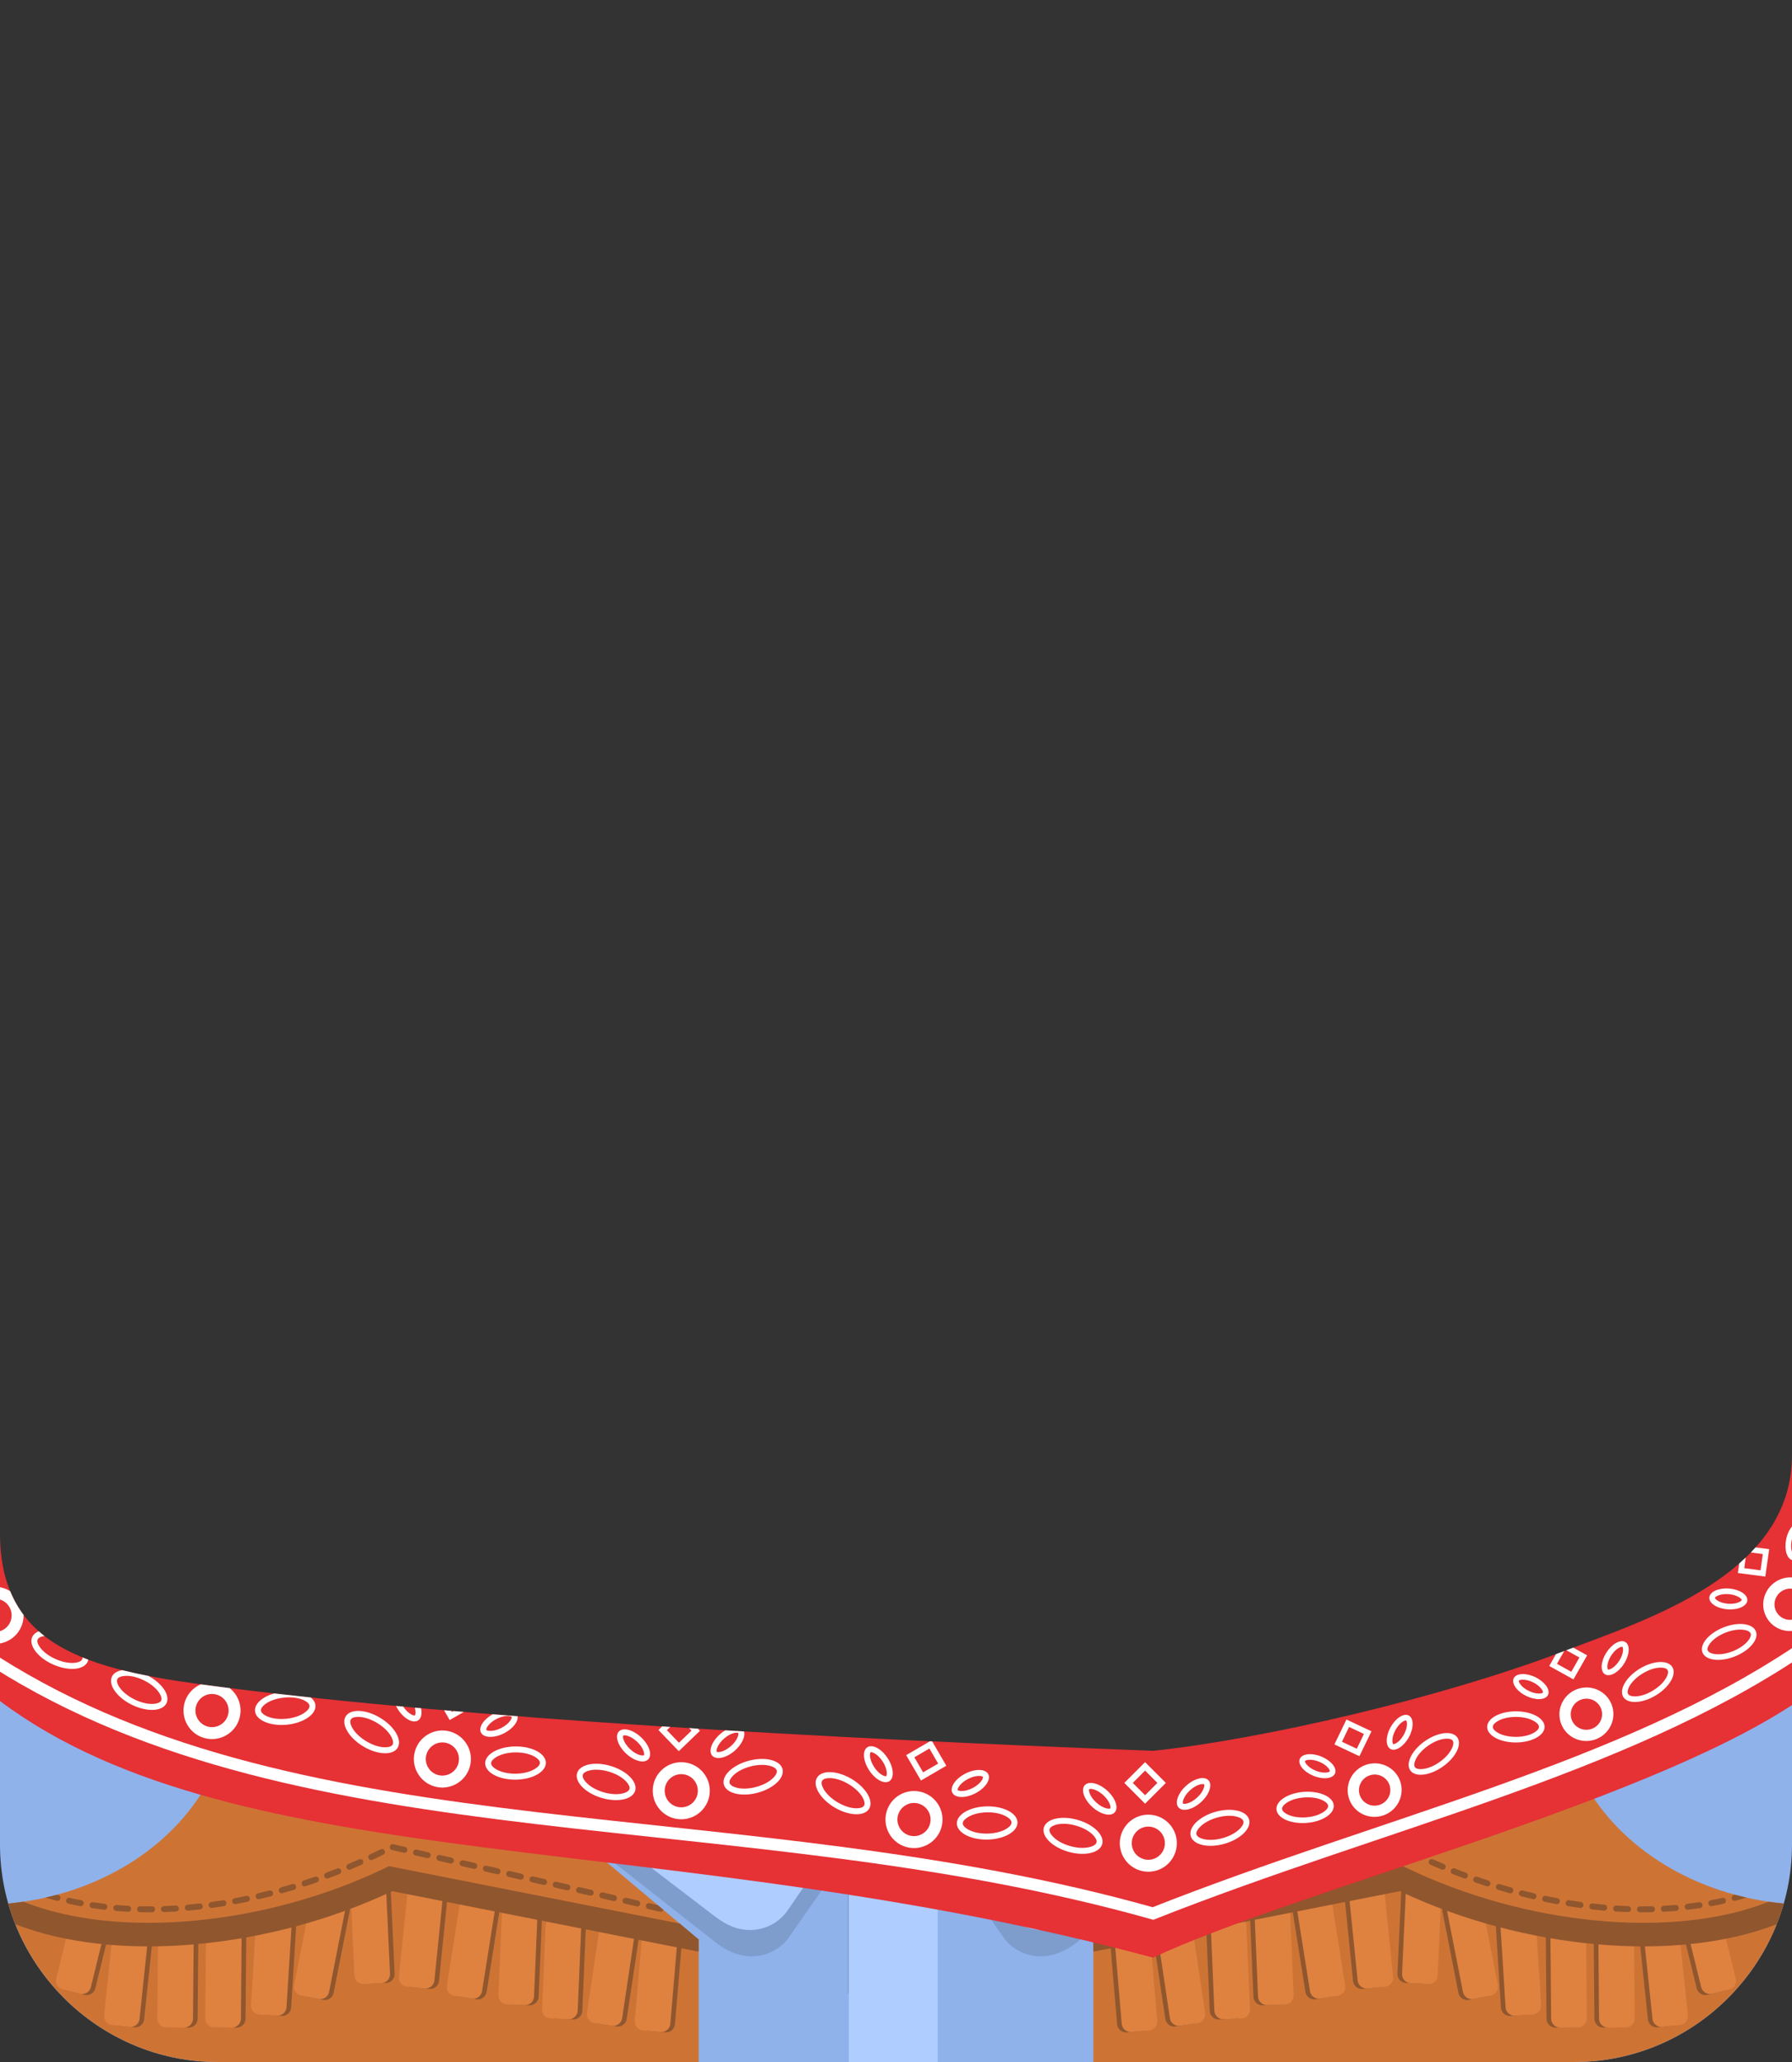 <?xml version="1.0" encoding="UTF-8" standalone="no"?>
<!DOCTYPE svg PUBLIC "-//W3C//DTD SVG 1.1//EN" "http://www.w3.org/Graphics/SVG/1.1/DTD/svg11.dtd">
<svg width="100%" height="100%" viewBox="0 0 300 345" version="1.1" xmlns="http://www.w3.org/2000/svg" xmlns:xlink="http://www.w3.org/1999/xlink" xml:space="preserve" xmlns:serif="http://www.serif.com/" style="fill-rule:evenodd;clip-rule:evenodd;stroke-linecap:round;">
    <rect x="0" y="0" width="300" height="345" fill="#333333" stroke="none"/>
    <g id="avatar_clothing_50">
        <g>
            <path d="M36.38,345C16.423,345 -0,328.577 -0,308.62L0,262L-0,262.01C-0,281.967 16.423,298.39 36.38,298.39L263.62,298.39C283.577,298.39 300,281.967 300,262.01L300,308.62C300,328.577 283.577,345 263.62,345L36.38,345Z" style="fill:#8fb2eb;fill-rule:nonzero;"/>
            <g transform="matrix(0.753,0,0,0.753,37.077,74.267)">
                <path d="M235.066,297.71L151.96,300.513L153.572,302.821L174.019,332.081C175.95,334.589 178.943,336.061 182.108,336.061C184.997,336.061 187.906,334.835 190.375,332.767L235.066,297.71Z" style="fill:#7e9ccc;fill-rule:nonzero;"/>
            </g>
            <g transform="matrix(0.753,0,0,0.753,37.077,74.267)">
                <path d="M228.81,297.71L154.709,297.71L174.31,326.22C176.239,328.731 179.232,330.206 182.399,330.206C185.289,330.206 187.62,329.161 190.224,327.196L228.81,297.71Z" style="fill:#afcdff;fill-rule:nonzero;"/>
            </g>
            <g transform="matrix(0.753,0,0,0.753,37.421,73.756)">
                <path d="M154.1,300.911L154.1,345L138.791,345L138.791,313.775L125.524,332.76C123.592,335.268 120.6,336.74 117.435,336.74C114.546,336.74 111.636,335.514 109.168,333.446L64.477,298.389L71.795,298.389L154.1,300.911Z" style="fill:#7e9ccc;"/>
            </g>
            <g transform="matrix(-0.753,0,0,0.753,262.923,74.267)">
                <path d="M228.81,297.71L154.709,297.71L174.31,326.22C176.239,328.731 179.232,330.206 182.399,330.206C185.289,330.206 187.62,329.161 190.224,327.196L228.81,297.71Z" style="fill:#afcdff;fill-rule:nonzero;"/>
            </g>
            <g transform="matrix(1,0,0,0.99,0,7.572)">
                <rect x="142.096" y="293.892" width="14.895" height="47.104" style="fill:#afcdff;"/>
            </g>
        </g>
        <g transform="matrix(-1,5.55112e-17,5.55112e-17,1,301.409,-2.84217e-14)">
            <g transform="matrix(-1,5.55112e-17,5.55112e-17,1,301.409,1.16902e-14)">
                <path d="M265.029,298.39C265.123,298.39 265.216,298.39 265.31,298.389C271.291,309.232 283.779,317.083 298.623,318.486C294.28,333.714 280.165,345 263.62,345L183.044,345L183.044,324.5L214.152,298.39L265.029,298.39Z" style="fill:#cd7435;fill-rule:nonzero;"/>
            </g>
            <g>
                <g>
                    <g transform="matrix(-0.801,-0.068,-0.068,0.801,299.45,80.775)">
                        <path d="M209.655,321.813C209.655,320.79 208.825,319.959 207.802,319.959L204.095,319.959C203.072,319.959 202.241,320.79 202.241,321.813L202.241,339.147C202.241,340.17 203.072,341 204.095,341L207.802,341C208.825,341 209.655,340.17 209.655,339.147L209.655,321.813Z" style="fill:#90562e;"/>
                    </g>
                    <g transform="matrix(-0.801,-0.068,-0.068,0.801,298.678,80.709)">
                        <path d="M209.655,321.813C209.655,320.79 208.825,319.959 207.802,319.959L204.095,319.959C203.072,319.959 202.241,320.79 202.241,321.813L202.241,339.147C202.241,340.17 203.072,341 204.095,341L207.802,341C208.825,341 209.655,340.17 209.655,339.147L209.655,321.813Z" style="fill:#df8240;"/>
                    </g>
                </g>
                <g>
                    <g transform="matrix(-0.795,-0.119,-0.119,0.795,307.46,92.241)">
                        <path d="M209.655,321.813C209.655,320.79 208.825,319.959 207.802,319.959L204.095,319.959C203.072,319.959 202.241,320.79 202.241,321.813L202.241,339.147C202.241,340.17 203.072,341 204.095,341L207.802,341C208.825,341 209.655,340.17 209.655,339.147L209.655,321.813Z" style="fill:#90562e;"/>
                    </g>
                    <g transform="matrix(-0.795,-0.119,-0.119,0.795,306.694,92.126)">
                        <path d="M209.655,321.813C209.655,320.79 208.825,319.959 207.802,319.959L204.095,319.959C203.072,319.959 202.241,320.79 202.241,321.813L202.241,339.147C202.241,340.17 203.072,341 204.095,341L207.802,341C208.825,341 209.655,340.17 209.655,339.147L209.655,321.813Z" style="fill:#df8240;"/>
                    </g>
                </g>
                <g>
                    <g transform="matrix(-0.803,-0.034,-0.034,0.803,272.817,70.992)">
                        <path d="M209.655,321.813C209.655,320.79 208.825,319.959 207.802,319.959L204.095,319.959C203.072,319.959 202.241,320.79 202.241,321.813L202.241,339.147C202.241,340.17 203.072,341 204.095,341L207.802,341C208.825,341 209.655,340.17 209.655,339.147L209.655,321.813Z" style="fill:#90562e;"/>
                    </g>
                    <g transform="matrix(-0.803,-0.034,-0.034,0.803,272.042,70.959)">
                        <path d="M209.655,321.813C209.655,320.79 208.825,319.959 207.802,319.959L204.095,319.959C203.072,319.959 202.241,320.79 202.241,321.813L202.241,339.147C202.241,340.17 203.072,341 204.095,341L207.802,341C208.825,341 209.655,340.17 209.655,339.147L209.655,321.813Z" style="fill:#df8240;"/>
                    </g>
                </g>
                <g>
                    <g transform="matrix(-0.803,-0.034,-0.034,0.803,265.505,68.63)">
                        <path d="M209.655,321.813C209.655,320.79 208.825,319.959 207.802,319.959L204.095,319.959C203.072,319.959 202.241,320.79 202.241,321.813L202.241,339.147C202.241,340.17 203.072,341 204.095,341L207.802,341C208.825,341 209.655,340.17 209.655,339.147L209.655,321.813Z" style="fill:#90562e;"/>
                    </g>
                    <g transform="matrix(-0.803,-0.034,-0.034,0.803,264.731,68.597)">
                        <path d="M209.655,321.813C209.655,320.79 208.825,319.959 207.802,319.959L204.095,319.959C203.072,319.959 202.241,320.79 202.241,321.813L202.241,339.147C202.241,340.17 203.072,341 204.095,341L207.802,341C208.825,341 209.655,340.17 209.655,339.147L209.655,321.813Z" style="fill:#df8240;"/>
                    </g>
                </g>
                <g>
                    <g transform="matrix(-0.794,-0.126,-0.126,0.794,286.181,89.473)">
                        <path d="M209.655,321.813C209.655,320.79 208.825,319.959 207.802,319.959L204.095,319.959C203.072,319.959 202.241,320.79 202.241,321.813L202.241,339.147C202.241,340.17 203.072,341 204.095,341L207.802,341C208.825,341 209.655,340.17 209.655,339.147L209.655,321.813Z" style="fill:#90562e;"/>
                    </g>
                    <g transform="matrix(-0.794,-0.126,-0.126,0.794,285.416,89.351)">
                        <path d="M209.655,321.813C209.655,320.79 208.825,319.959 207.802,319.959L204.095,319.959C203.072,319.959 202.241,320.79 202.241,321.813L202.241,339.147C202.241,340.17 203.072,341 204.095,341L207.802,341C208.825,341 209.655,340.17 209.655,339.147L209.655,321.813Z" style="fill:#df8240;"/>
                    </g>
                </g>
                <g>
                    <g transform="matrix(-0.8,-0.081,-0.081,0.8,264.159,76.509)">
                        <path d="M209.655,321.813C209.655,320.79 208.825,319.959 207.802,319.959L204.095,319.959C203.072,319.959 202.241,320.79 202.241,321.813L202.241,339.147C202.241,340.17 203.072,341 204.095,341L207.802,341C208.825,341 209.655,340.17 209.655,339.147L209.655,321.813Z" style="fill:#90562e;"/>
                    </g>
                    <g transform="matrix(-0.8,-0.081,-0.081,0.8,263.388,76.431)">
                        <path d="M209.655,321.813C209.655,320.79 208.825,319.959 207.802,319.959L204.095,319.959C203.072,319.959 202.241,320.79 202.241,321.813L202.241,339.147C202.241,340.17 203.072,341 204.095,341L207.802,341C208.825,341 209.655,340.17 209.655,339.147L209.655,321.813Z" style="fill:#df8240;"/>
                    </g>
                </g>
                <g>
                    <g transform="matrix(-0.803,0.037,0.037,0.803,217.316,50.399)">
                        <path d="M209.655,321.813C209.655,320.79 208.825,319.959 207.802,319.959L204.095,319.959C203.072,319.959 202.241,320.79 202.241,321.813L202.241,339.147C202.241,340.17 203.072,341 204.095,341L207.802,341C208.825,341 209.655,340.17 209.655,339.147L209.655,321.813Z" style="fill:#90562e;"/>
                    </g>
                    <g transform="matrix(-0.803,0.037,0.037,0.803,216.542,50.435)">
                        <path d="M209.655,321.813C209.655,320.79 208.825,319.959 207.802,319.959L204.095,319.959C203.072,319.959 202.241,320.79 202.241,321.813L202.241,339.147C202.241,340.17 203.072,341 204.095,341L207.802,341C208.825,341 209.655,340.17 209.655,339.147L209.655,321.813Z" style="fill:#df8240;"/>
                    </g>
                </g>
                <g>
                    <g transform="matrix(-0.789,-0.155,-0.155,0.789,269.39,97.19)">
                        <path d="M209.655,321.813C209.655,320.79 208.825,319.959 207.802,319.959L204.095,319.959C203.072,319.959 202.241,320.79 202.241,321.813L202.241,339.147C202.241,340.17 203.072,341 204.095,341L207.802,341C208.825,341 209.655,340.17 209.655,339.147L209.655,321.813Z" style="fill:#90562e;"/>
                    </g>
                    <g transform="matrix(-0.789,-0.155,-0.155,0.789,268.63,97.04)">
                        <path d="M209.655,321.813C209.655,320.79 208.825,319.959 207.802,319.959L204.095,319.959C203.072,319.959 202.241,320.79 202.241,321.813L202.241,339.147C202.241,340.17 203.072,341 204.095,341L207.802,341C208.825,341 209.655,340.17 209.655,339.147L209.655,321.813Z" style="fill:#df8240;"/>
                    </g>
                </g>
                <g>
                    <g transform="matrix(-0.802,-0.05,-0.05,0.802,229.293,74.01)">
                        <path d="M209.655,321.813C209.655,320.79 208.825,319.959 207.802,319.959L204.095,319.959C203.072,319.959 202.241,320.79 202.241,321.813L202.241,339.147C202.241,340.17 203.072,341 204.095,341L207.802,341C208.825,341 209.655,340.17 209.655,339.147L209.655,321.813Z" style="fill:#90562e;"/>
                    </g>
                    <g transform="matrix(-0.802,-0.05,-0.05,0.802,228.519,73.962)">
                        <path d="M209.655,321.813C209.655,320.79 208.825,319.959 207.802,319.959L204.095,319.959C203.072,319.959 202.241,320.79 202.241,321.813L202.241,339.147C202.241,340.17 203.072,341 204.095,341L207.802,341C208.825,341 209.655,340.17 209.655,339.147L209.655,321.813Z" style="fill:#df8240;"/>
                    </g>
                </g>
                <g>
                    <g transform="matrix(-0.804,-0.007,-0.007,0.804,207.482,66.511)">
                        <path d="M209.655,321.813C209.655,320.79 208.825,319.959 207.802,319.959L204.095,319.959C203.072,319.959 202.241,320.79 202.241,321.813L202.241,339.147C202.241,340.17 203.072,341 204.095,341L207.802,341C208.825,341 209.655,340.17 209.655,339.147L209.655,321.813Z" style="fill:#90562e;"/>
                    </g>
                    <g transform="matrix(-0.804,-0.007,-0.007,0.804,206.707,66.505)">
                        <path d="M209.655,321.813C209.655,320.79 208.825,319.959 207.802,319.959L204.095,319.959C203.072,319.959 202.241,320.79 202.241,321.813L202.241,339.147C202.241,340.17 203.072,341 204.095,341L207.802,341C208.825,341 209.655,340.17 209.655,339.147L209.655,321.813Z" style="fill:#df8240;"/>
                    </g>
                </g>
                <g>
                    <g transform="matrix(-0.804,-0.007,-0.007,0.804,199.46,66.518)">
                        <path d="M209.655,321.813C209.655,320.79 208.825,319.959 207.802,319.959L204.095,319.959C203.072,319.959 202.241,320.79 202.241,321.813L202.241,339.147C202.241,340.17 203.072,341 204.095,341L207.802,341C208.825,341 209.655,340.17 209.655,339.147L209.655,321.813Z" style="fill:#90562e;"/>
                    </g>
                    <g transform="matrix(-0.804,-0.007,-0.007,0.804,198.686,66.511)">
                        <path d="M209.655,321.813C209.655,320.79 208.825,319.959 207.802,319.959L204.095,319.959C203.072,319.959 202.241,320.79 202.241,321.813L202.241,339.147C202.241,340.17 203.072,341 204.095,341L207.802,341C208.825,341 209.655,340.17 209.655,339.147L209.655,321.813Z" style="fill:#df8240;"/>
                    </g>
                </g>
                <g>
                    <g transform="matrix(-0.799,-0.084,-0.084,0.799,215.611,83.885)">
                        <path d="M209.655,321.813C209.655,320.79 208.825,319.959 207.802,319.959L204.095,319.959C203.072,319.959 202.241,320.79 202.241,321.813L202.241,339.147C202.241,340.17 203.072,341 204.095,341L207.802,341C208.825,341 209.655,340.17 209.655,339.147L209.655,321.813Z" style="fill:#90562e;"/>
                    </g>
                    <g transform="matrix(-0.799,-0.084,-0.084,0.799,214.841,83.804)">
                        <path d="M209.655,321.813C209.655,320.79 208.825,319.959 207.802,319.959L204.095,319.959C203.072,319.959 202.241,320.79 202.241,321.813L202.241,339.147C202.241,340.17 203.072,341 204.095,341L207.802,341C208.825,341 209.655,340.17 209.655,339.147L209.655,321.813Z" style="fill:#df8240;"/>
                    </g>
                </g>
                <g>
                    <g transform="matrix(-0.78,-0.193,-0.13,0.528,219.081,193.108)">
                        <path d="M209.655,322.699C209.655,321.187 208.825,319.959 207.802,319.959L204.095,319.959C203.072,319.959 202.241,321.187 202.241,322.699L202.241,338.26C202.241,339.773 203.072,341 204.095,341L207.802,341C208.825,341 209.655,339.773 209.655,338.26L209.655,322.699Z" style="fill:#90562e;"/>
                    </g>
                    <g transform="matrix(-0.78,-0.193,-0.13,0.528,218.329,192.922)">
                        <path d="M209.655,322.699C209.655,321.187 208.825,319.959 207.802,319.959L204.095,319.959C203.072,319.959 202.241,321.187 202.241,322.699L202.241,338.26C202.241,339.773 203.072,341 204.095,341L207.802,341C208.825,341 209.655,339.773 209.655,338.26L209.655,322.699Z" style="fill:#df8240;"/>
                    </g>
                </g>
            </g>
            <g transform="matrix(-1,5.55112e-17,5.55112e-17,1,301.409,1.16902e-14)">
                <path d="M297.443,321.945C280.724,328.479 255.123,326.234 234.346,316.418L183.431,326.462C183.301,326.488 183.172,326.5 183.044,326.5L183.044,324.5L186.21,321.837L234.876,312.236L235.477,312.525C255.381,322.114 280.114,324.543 296.098,318.182C296.931,318.304 297.773,318.406 298.623,318.486C298.287,319.665 297.892,320.82 297.443,321.945Z" style="fill:#90562e;"/>
            </g>
            <g transform="matrix(-1,5.55112e-17,5.55112e-17,1,301.409,1.16902e-14)">
                <path d="M274.548,319.958C275.223,319.962 275.894,319.956 276.563,319.941C276.839,319.935 277.057,319.706 277.051,319.43C277.045,319.154 276.816,318.935 276.54,318.941C275.881,318.956 275.219,318.962 274.554,318.958C274.278,318.956 274.053,319.179 274.051,319.455C274.05,319.731 274.272,319.956 274.548,319.958ZM270.524,319.822C271.196,319.863 271.867,319.895 272.535,319.917C272.811,319.927 273.042,319.71 273.052,319.435C273.061,319.159 272.845,318.927 272.569,318.918C271.91,318.896 271.248,318.864 270.585,318.824C270.309,318.807 270.072,319.017 270.055,319.292C270.038,319.568 270.248,319.805 270.524,319.822ZM189.898,318.747L188.958,319.537C189.042,319.772 189.291,319.913 189.54,319.855C189.54,319.855 190.249,319.692 191.489,319.407C191.758,319.345 191.927,319.077 191.865,318.808C191.803,318.539 191.534,318.371 191.265,318.433L189.898,318.747ZM278.576,319.865C279.25,319.829 279.921,319.783 280.587,319.727C280.862,319.704 281.066,319.462 281.043,319.187C281.02,318.912 280.778,318.707 280.503,318.731C279.847,318.786 279.187,318.831 278.523,318.866C278.248,318.881 278.036,319.116 278.05,319.392C278.065,319.668 278.301,319.879 278.576,319.865ZM266.514,319.473C267.183,319.548 267.85,319.615 268.516,319.673C268.791,319.697 269.034,319.493 269.058,319.218C269.082,318.943 268.878,318.701 268.603,318.677C267.946,318.619 267.286,318.553 266.626,318.479C266.351,318.448 266.104,318.646 266.073,318.92C266.042,319.194 266.239,319.442 266.514,319.473ZM282.593,319.525C283.264,319.447 283.93,319.357 284.592,319.257C284.865,319.216 285.053,318.961 285.011,318.688C284.97,318.415 284.715,318.227 284.442,318.269C283.792,318.367 283.136,318.455 282.477,318.532C282.203,318.564 282.006,318.813 282.038,319.087C282.07,319.361 282.319,319.558 282.593,319.525ZM262.527,318.924C263.192,319.032 263.855,319.131 264.517,319.223C264.79,319.26 265.043,319.069 265.081,318.795C265.118,318.522 264.927,318.27 264.653,318.232C263.999,318.142 263.344,318.044 262.687,317.937C262.415,317.893 262.158,318.078 262.114,318.351C262.07,318.623 262.255,318.88 262.527,318.924ZM193.439,318.959C194.034,318.822 194.686,318.672 195.388,318.51C195.657,318.449 195.825,318.18 195.763,317.911C195.701,317.642 195.432,317.474 195.163,317.536C194.462,317.697 193.81,317.847 193.214,317.984C192.945,318.046 192.777,318.315 192.839,318.584C192.901,318.852 193.17,319.021 193.439,318.959ZM286.581,318.92C287.245,318.795 287.904,318.659 288.558,318.511C288.827,318.45 288.996,318.182 288.935,317.913C288.874,317.644 288.606,317.475 288.337,317.536C287.695,317.681 287.049,317.815 286.396,317.937C286.125,317.988 285.946,318.25 285.997,318.521C286.048,318.792 286.31,318.971 286.581,318.92ZM258.572,318.188C259.231,318.326 259.888,318.457 260.546,318.579C260.817,318.63 261.078,318.45 261.129,318.179C261.179,317.908 261,317.646 260.729,317.596C260.079,317.475 259.429,317.346 258.778,317.21C258.508,317.153 258.242,317.326 258.186,317.596C258.129,317.866 258.302,318.132 258.572,318.188ZM197.337,318.062C197.961,317.918 198.612,317.769 199.286,317.614C199.555,317.552 199.723,317.283 199.661,317.014C199.599,316.745 199.331,316.577 199.062,316.639C198.388,316.794 197.737,316.944 197.113,317.087C196.844,317.149 196.676,317.418 196.737,317.687C196.799,317.956 197.068,318.124 197.337,318.062ZM290.446,317.012C291.085,317.184 291.731,317.344 292.382,317.492C291.767,317.682 291.145,317.861 290.518,318.028C290.251,318.099 289.977,317.941 289.906,317.674C289.835,317.407 289.993,317.133 290.26,317.062C290.322,317.045 290.384,317.029 290.446,317.012ZM254.656,317.275C255.307,317.442 255.958,317.602 256.609,317.753C256.878,317.816 257.147,317.649 257.209,317.38C257.272,317.111 257.105,316.842 256.836,316.779C256.192,316.629 255.548,316.472 254.904,316.307C254.637,316.238 254.364,316.399 254.296,316.667C254.227,316.934 254.389,317.207 254.656,317.275ZM201.235,317.165C201.871,317.019 202.521,316.869 203.184,316.717C203.453,316.655 203.621,316.387 203.559,316.118C203.497,315.849 203.229,315.681 202.96,315.742C202.297,315.895 201.646,316.045 201.011,316.191C200.742,316.253 200.574,316.521 200.636,316.79C200.698,317.059 200.966,317.227 201.235,317.165ZM250.783,316.193C251.426,316.388 252.07,316.575 252.714,316.755C252.979,316.829 253.255,316.674 253.33,316.408C253.404,316.142 253.248,315.866 252.983,315.792C252.346,315.614 251.709,315.429 251.072,315.236C250.808,315.156 250.529,315.306 250.449,315.57C250.369,315.834 250.519,316.114 250.783,316.193ZM205.133,316.269C205.775,316.121 206.426,315.971 207.082,315.82C207.351,315.758 207.519,315.49 207.457,315.221C207.396,314.952 207.127,314.784 206.858,314.846C206.202,314.997 205.551,315.146 204.909,315.294C204.64,315.356 204.472,315.624 204.534,315.893C204.596,316.162 204.864,316.33 205.133,316.269ZM246.96,314.95C247.594,315.171 248.229,315.385 248.865,315.592C249.127,315.677 249.41,315.533 249.495,315.271C249.58,315.008 249.437,314.726 249.174,314.641C248.545,314.436 247.916,314.224 247.288,314.006C247.028,313.915 246.743,314.053 246.652,314.314C246.561,314.574 246.699,314.859 246.96,314.95ZM209.031,315.372C209.678,315.223 210.329,315.073 210.98,314.924C211.249,314.862 211.418,314.593 211.356,314.324C211.294,314.055 211.025,313.887 210.756,313.949C210.105,314.099 209.454,314.248 208.807,314.397C208.538,314.459 208.37,314.728 208.432,314.997C208.494,315.266 208.762,315.434 209.031,315.372ZM212.93,314.475C213.581,314.325 214.231,314.176 214.879,314.027C215.148,313.965 215.316,313.696 215.254,313.427C215.192,313.159 214.923,312.99 214.655,313.052C214.007,313.201 213.357,313.351 212.705,313.501C212.436,313.562 212.268,313.831 212.33,314.1C212.392,314.369 212.661,314.537 212.93,314.475ZM243.191,313.552C243.815,313.798 244.441,314.037 245.068,314.27C245.327,314.366 245.615,314.234 245.711,313.975C245.807,313.717 245.675,313.429 245.416,313.333C244.795,313.102 244.176,312.865 243.558,312.621C243.301,312.52 243.01,312.646 242.909,312.903C242.808,313.16 242.934,313.45 243.191,313.552ZM216.828,313.578C217.484,313.427 218.135,313.278 218.777,313.13C219.046,313.068 219.214,312.8 219.152,312.531C219.09,312.262 218.822,312.094 218.553,312.156C217.91,312.303 217.26,312.453 216.604,312.604C216.335,312.666 216.167,312.934 216.228,313.203C216.29,313.472 216.559,313.64 216.828,313.578ZM239.482,312.003C240.095,312.273 240.711,312.538 241.328,312.796C241.583,312.902 241.876,312.782 241.983,312.527C242.089,312.272 241.968,311.979 241.714,311.873C241.103,311.618 240.493,311.356 239.885,311.088C239.633,310.976 239.337,311.091 239.226,311.343C239.115,311.596 239.229,311.891 239.482,312.003ZM220.726,312.682C221.389,312.529 222.039,312.38 222.675,312.233C222.944,312.172 223.112,311.903 223.05,311.634C222.988,311.365 222.72,311.197 222.451,311.259C221.815,311.405 221.164,311.555 220.502,311.707C220.233,311.769 220.065,312.038 220.127,312.307C220.188,312.575 220.457,312.744 220.726,312.682ZM224.624,311.785C225.297,311.63 225.948,311.48 226.573,311.337C226.842,311.275 227.01,311.006 226.948,310.737C226.887,310.468 226.618,310.3 226.349,310.362C225.724,310.506 225.073,310.656 224.4,310.81C224.131,310.872 223.963,311.141 224.025,311.41C224.087,311.679 224.355,311.847 224.624,311.785ZM235.837,310.307C236.439,310.602 237.044,310.891 237.651,311.173C237.901,311.289 238.199,311.181 238.315,310.931C238.432,310.68 238.323,310.383 238.073,310.266C237.472,309.987 236.873,309.701 236.277,309.409C236.029,309.288 235.729,309.391 235.608,309.638C235.486,309.886 235.589,310.186 235.837,310.307ZM228.522,310.888C229.222,310.727 229.874,310.577 230.471,310.44C230.74,310.378 230.909,310.11 230.847,309.841C230.785,309.572 230.516,309.404 230.247,309.465C229.65,309.603 228.998,309.753 228.298,309.914C228.029,309.976 227.861,310.244 227.923,310.513C227.985,310.782 228.253,310.95 228.522,310.888ZM232.421,309.992C233.418,309.762 234.096,309.606 234.37,309.543C234.639,309.481 234.807,309.213 234.745,308.944C234.683,308.675 234.414,308.507 234.145,308.569C233.872,308.632 233.194,308.788 232.196,309.017C231.927,309.079 231.759,309.347 231.821,309.616C231.883,309.885 232.152,310.053 232.421,309.992Z" style="fill:#90562e;"/>
            </g>
        </g>
        <g transform="matrix(1,5.55112e-17,-5.55112e-17,1,-1.401,-2.84217e-14)">
            <g transform="matrix(-1,5.55112e-17,5.55112e-17,1,301.409,1.16902e-14)">
                <path d="M265.029,298.39C265.123,298.39 265.216,298.39 265.31,298.389C271.291,309.232 283.779,317.083 298.623,318.486C294.28,333.714 280.165,345 263.62,345L183.044,345L183.044,324.5L214.152,298.39L265.029,298.39Z" style="fill:#cd7435;fill-rule:nonzero;"/>
            </g>
            <g>
                <g>
                    <g transform="matrix(-0.801,-0.068,-0.068,0.801,299.45,80.775)">
                        <path d="M209.655,321.813C209.655,320.79 208.825,319.959 207.802,319.959L204.095,319.959C203.072,319.959 202.241,320.79 202.241,321.813L202.241,339.147C202.241,340.17 203.072,341 204.095,341L207.802,341C208.825,341 209.655,340.17 209.655,339.147L209.655,321.813Z" style="fill:#90562e;"/>
                    </g>
                    <g transform="matrix(-0.801,-0.068,-0.068,0.801,298.678,80.709)">
                        <path d="M209.655,321.813C209.655,320.79 208.825,319.959 207.802,319.959L204.095,319.959C203.072,319.959 202.241,320.79 202.241,321.813L202.241,339.147C202.241,340.17 203.072,341 204.095,341L207.802,341C208.825,341 209.655,340.17 209.655,339.147L209.655,321.813Z" style="fill:#df8240;"/>
                    </g>
                </g>
                <g>
                    <g transform="matrix(-0.795,-0.119,-0.119,0.795,307.46,92.241)">
                        <path d="M209.655,321.813C209.655,320.79 208.825,319.959 207.802,319.959L204.095,319.959C203.072,319.959 202.241,320.79 202.241,321.813L202.241,339.147C202.241,340.17 203.072,341 204.095,341L207.802,341C208.825,341 209.655,340.17 209.655,339.147L209.655,321.813Z" style="fill:#90562e;"/>
                    </g>
                    <g transform="matrix(-0.795,-0.119,-0.119,0.795,306.694,92.126)">
                        <path d="M209.655,321.813C209.655,320.79 208.825,319.959 207.802,319.959L204.095,319.959C203.072,319.959 202.241,320.79 202.241,321.813L202.241,339.147C202.241,340.17 203.072,341 204.095,341L207.802,341C208.825,341 209.655,340.17 209.655,339.147L209.655,321.813Z" style="fill:#df8240;"/>
                    </g>
                </g>
                <g>
                    <g transform="matrix(-0.803,-0.034,-0.034,0.803,272.817,70.992)">
                        <path d="M209.655,321.813C209.655,320.79 208.825,319.959 207.802,319.959L204.095,319.959C203.072,319.959 202.241,320.79 202.241,321.813L202.241,339.147C202.241,340.17 203.072,341 204.095,341L207.802,341C208.825,341 209.655,340.17 209.655,339.147L209.655,321.813Z" style="fill:#90562e;"/>
                    </g>
                    <g transform="matrix(-0.803,-0.034,-0.034,0.803,272.042,70.959)">
                        <path d="M209.655,321.813C209.655,320.79 208.825,319.959 207.802,319.959L204.095,319.959C203.072,319.959 202.241,320.79 202.241,321.813L202.241,339.147C202.241,340.17 203.072,341 204.095,341L207.802,341C208.825,341 209.655,340.17 209.655,339.147L209.655,321.813Z" style="fill:#df8240;"/>
                    </g>
                </g>
                <g>
                    <g transform="matrix(-0.803,-0.034,-0.034,0.803,265.505,68.63)">
                        <path d="M209.655,321.813C209.655,320.79 208.825,319.959 207.802,319.959L204.095,319.959C203.072,319.959 202.241,320.79 202.241,321.813L202.241,339.147C202.241,340.17 203.072,341 204.095,341L207.802,341C208.825,341 209.655,340.17 209.655,339.147L209.655,321.813Z" style="fill:#90562e;"/>
                    </g>
                    <g transform="matrix(-0.803,-0.034,-0.034,0.803,264.731,68.597)">
                        <path d="M209.655,321.813C209.655,320.79 208.825,319.959 207.802,319.959L204.095,319.959C203.072,319.959 202.241,320.79 202.241,321.813L202.241,339.147C202.241,340.17 203.072,341 204.095,341L207.802,341C208.825,341 209.655,340.17 209.655,339.147L209.655,321.813Z" style="fill:#df8240;"/>
                    </g>
                </g>
                <g>
                    <g transform="matrix(-0.794,-0.126,-0.126,0.794,286.181,89.473)">
                        <path d="M209.655,321.813C209.655,320.79 208.825,319.959 207.802,319.959L204.095,319.959C203.072,319.959 202.241,320.79 202.241,321.813L202.241,339.147C202.241,340.17 203.072,341 204.095,341L207.802,341C208.825,341 209.655,340.17 209.655,339.147L209.655,321.813Z" style="fill:#90562e;"/>
                    </g>
                    <g transform="matrix(-0.794,-0.126,-0.126,0.794,285.416,89.351)">
                        <path d="M209.655,321.813C209.655,320.79 208.825,319.959 207.802,319.959L204.095,319.959C203.072,319.959 202.241,320.79 202.241,321.813L202.241,339.147C202.241,340.17 203.072,341 204.095,341L207.802,341C208.825,341 209.655,340.17 209.655,339.147L209.655,321.813Z" style="fill:#df8240;"/>
                    </g>
                </g>
                <g>
                    <g transform="matrix(-0.8,-0.081,-0.081,0.8,264.159,76.509)">
                        <path d="M209.655,321.813C209.655,320.79 208.825,319.959 207.802,319.959L204.095,319.959C203.072,319.959 202.241,320.79 202.241,321.813L202.241,339.147C202.241,340.17 203.072,341 204.095,341L207.802,341C208.825,341 209.655,340.17 209.655,339.147L209.655,321.813Z" style="fill:#90562e;"/>
                    </g>
                    <g transform="matrix(-0.8,-0.081,-0.081,0.8,263.388,76.431)">
                        <path d="M209.655,321.813C209.655,320.79 208.825,319.959 207.802,319.959L204.095,319.959C203.072,319.959 202.241,320.79 202.241,321.813L202.241,339.147C202.241,340.17 203.072,341 204.095,341L207.802,341C208.825,341 209.655,340.17 209.655,339.147L209.655,321.813Z" style="fill:#df8240;"/>
                    </g>
                </g>
                <g>
                    <g transform="matrix(-0.803,0.037,0.037,0.803,217.316,50.399)">
                        <path d="M209.655,321.813C209.655,320.79 208.825,319.959 207.802,319.959L204.095,319.959C203.072,319.959 202.241,320.79 202.241,321.813L202.241,339.147C202.241,340.17 203.072,341 204.095,341L207.802,341C208.825,341 209.655,340.17 209.655,339.147L209.655,321.813Z" style="fill:#90562e;"/>
                    </g>
                    <g transform="matrix(-0.803,0.037,0.037,0.803,216.542,50.435)">
                        <path d="M209.655,321.813C209.655,320.79 208.825,319.959 207.802,319.959L204.095,319.959C203.072,319.959 202.241,320.79 202.241,321.813L202.241,339.147C202.241,340.17 203.072,341 204.095,341L207.802,341C208.825,341 209.655,340.17 209.655,339.147L209.655,321.813Z" style="fill:#df8240;"/>
                    </g>
                </g>
                <g>
                    <g transform="matrix(-0.789,-0.155,-0.155,0.789,269.39,97.19)">
                        <path d="M209.655,321.813C209.655,320.79 208.825,319.959 207.802,319.959L204.095,319.959C203.072,319.959 202.241,320.79 202.241,321.813L202.241,339.147C202.241,340.17 203.072,341 204.095,341L207.802,341C208.825,341 209.655,340.17 209.655,339.147L209.655,321.813Z" style="fill:#90562e;"/>
                    </g>
                    <g transform="matrix(-0.789,-0.155,-0.155,0.789,268.63,97.04)">
                        <path d="M209.655,321.813C209.655,320.79 208.825,319.959 207.802,319.959L204.095,319.959C203.072,319.959 202.241,320.79 202.241,321.813L202.241,339.147C202.241,340.17 203.072,341 204.095,341L207.802,341C208.825,341 209.655,340.17 209.655,339.147L209.655,321.813Z" style="fill:#df8240;"/>
                    </g>
                </g>
                <g>
                    <g transform="matrix(-0.802,-0.05,-0.05,0.802,229.293,74.01)">
                        <path d="M209.655,321.813C209.655,320.79 208.825,319.959 207.802,319.959L204.095,319.959C203.072,319.959 202.241,320.79 202.241,321.813L202.241,339.147C202.241,340.17 203.072,341 204.095,341L207.802,341C208.825,341 209.655,340.17 209.655,339.147L209.655,321.813Z" style="fill:#90562e;"/>
                    </g>
                    <g transform="matrix(-0.802,-0.05,-0.05,0.802,228.519,73.962)">
                        <path d="M209.655,321.813C209.655,320.79 208.825,319.959 207.802,319.959L204.095,319.959C203.072,319.959 202.241,320.79 202.241,321.813L202.241,339.147C202.241,340.17 203.072,341 204.095,341L207.802,341C208.825,341 209.655,340.17 209.655,339.147L209.655,321.813Z" style="fill:#df8240;"/>
                    </g>
                </g>
                <g>
                    <g transform="matrix(-0.804,-0.007,-0.007,0.804,207.482,66.511)">
                        <path d="M209.655,321.813C209.655,320.79 208.825,319.959 207.802,319.959L204.095,319.959C203.072,319.959 202.241,320.79 202.241,321.813L202.241,339.147C202.241,340.17 203.072,341 204.095,341L207.802,341C208.825,341 209.655,340.17 209.655,339.147L209.655,321.813Z" style="fill:#90562e;"/>
                    </g>
                    <g transform="matrix(-0.804,-0.007,-0.007,0.804,206.707,66.505)">
                        <path d="M209.655,321.813C209.655,320.79 208.825,319.959 207.802,319.959L204.095,319.959C203.072,319.959 202.241,320.79 202.241,321.813L202.241,339.147C202.241,340.17 203.072,341 204.095,341L207.802,341C208.825,341 209.655,340.17 209.655,339.147L209.655,321.813Z" style="fill:#df8240;"/>
                    </g>
                </g>
                <g>
                    <g transform="matrix(-0.804,-0.007,-0.007,0.804,199.46,66.518)">
                        <path d="M209.655,321.813C209.655,320.79 208.825,319.959 207.802,319.959L204.095,319.959C203.072,319.959 202.241,320.79 202.241,321.813L202.241,339.147C202.241,340.17 203.072,341 204.095,341L207.802,341C208.825,341 209.655,340.17 209.655,339.147L209.655,321.813Z" style="fill:#90562e;"/>
                    </g>
                    <g transform="matrix(-0.804,-0.007,-0.007,0.804,198.686,66.511)">
                        <path d="M209.655,321.813C209.655,320.79 208.825,319.959 207.802,319.959L204.095,319.959C203.072,319.959 202.241,320.79 202.241,321.813L202.241,339.147C202.241,340.17 203.072,341 204.095,341L207.802,341C208.825,341 209.655,340.17 209.655,339.147L209.655,321.813Z" style="fill:#df8240;"/>
                    </g>
                </g>
                <g>
                    <g transform="matrix(-0.799,-0.084,-0.084,0.799,215.611,83.885)">
                        <path d="M209.655,321.813C209.655,320.79 208.825,319.959 207.802,319.959L204.095,319.959C203.072,319.959 202.241,320.79 202.241,321.813L202.241,339.147C202.241,340.17 203.072,341 204.095,341L207.802,341C208.825,341 209.655,340.17 209.655,339.147L209.655,321.813Z" style="fill:#90562e;"/>
                    </g>
                    <g transform="matrix(-0.799,-0.084,-0.084,0.799,214.841,83.804)">
                        <path d="M209.655,321.813C209.655,320.79 208.825,319.959 207.802,319.959L204.095,319.959C203.072,319.959 202.241,320.79 202.241,321.813L202.241,339.147C202.241,340.17 203.072,341 204.095,341L207.802,341C208.825,341 209.655,340.17 209.655,339.147L209.655,321.813Z" style="fill:#df8240;"/>
                    </g>
                </g>
                <g>
                    <g transform="matrix(-0.78,-0.193,-0.13,0.528,219.081,193.108)">
                        <path d="M209.655,322.699C209.655,321.187 208.825,319.959 207.802,319.959L204.095,319.959C203.072,319.959 202.241,321.187 202.241,322.699L202.241,338.26C202.241,339.773 203.072,341 204.095,341L207.802,341C208.825,341 209.655,339.773 209.655,338.26L209.655,322.699Z" style="fill:#90562e;"/>
                    </g>
                    <g transform="matrix(-0.78,-0.193,-0.13,0.528,218.329,192.922)">
                        <path d="M209.655,322.699C209.655,321.187 208.825,319.959 207.802,319.959L204.095,319.959C203.072,319.959 202.241,321.187 202.241,322.699L202.241,338.26C202.241,339.773 203.072,341 204.095,341L207.802,341C208.825,341 209.655,339.773 209.655,338.26L209.655,322.699Z" style="fill:#df8240;"/>
                    </g>
                </g>
            </g>
            <g transform="matrix(-1,5.55112e-17,5.55112e-17,1,301.409,1.16902e-14)">
                <path d="M297.443,321.945C280.724,328.479 255.123,326.234 234.346,316.418L183.431,326.462C183.301,326.488 183.172,326.5 183.044,326.5L183.044,324.5L186.21,321.837L234.876,312.236L235.477,312.525C255.381,322.114 280.114,324.543 296.098,318.182C296.931,318.304 297.773,318.406 298.623,318.486C298.287,319.665 297.892,320.82 297.443,321.945Z" style="fill:#90562e;"/>
            </g>
            <g transform="matrix(-1,5.55112e-17,5.55112e-17,1,301.409,1.16902e-14)">
                <path d="M274.548,319.958C275.223,319.962 275.894,319.956 276.563,319.941C276.839,319.935 277.057,319.706 277.051,319.43C277.045,319.154 276.816,318.935 276.54,318.941C275.881,318.956 275.219,318.962 274.554,318.958C274.278,318.956 274.053,319.179 274.051,319.455C274.05,319.731 274.272,319.956 274.548,319.958ZM270.524,319.822C271.196,319.863 271.867,319.895 272.535,319.917C272.811,319.927 273.042,319.71 273.052,319.435C273.061,319.159 272.845,318.927 272.569,318.918C271.91,318.896 271.248,318.864 270.585,318.824C270.309,318.807 270.072,319.017 270.055,319.292C270.038,319.568 270.248,319.805 270.524,319.822ZM189.898,318.747L188.958,319.537C189.042,319.772 189.291,319.913 189.54,319.855C189.54,319.855 190.249,319.692 191.489,319.407C191.758,319.345 191.927,319.077 191.865,318.808C191.803,318.539 191.534,318.371 191.265,318.433L189.898,318.747ZM278.576,319.865C279.25,319.829 279.921,319.783 280.587,319.727C280.862,319.704 281.066,319.462 281.043,319.187C281.02,318.912 280.778,318.707 280.503,318.731C279.847,318.786 279.187,318.831 278.523,318.866C278.248,318.881 278.036,319.116 278.05,319.392C278.065,319.668 278.301,319.879 278.576,319.865ZM266.514,319.473C267.183,319.548 267.85,319.615 268.516,319.673C268.791,319.697 269.034,319.493 269.058,319.218C269.082,318.943 268.878,318.701 268.603,318.677C267.946,318.619 267.286,318.553 266.626,318.479C266.351,318.448 266.104,318.646 266.073,318.92C266.042,319.194 266.239,319.442 266.514,319.473ZM282.593,319.525C283.264,319.447 283.93,319.357 284.592,319.257C284.865,319.216 285.053,318.961 285.011,318.688C284.97,318.415 284.715,318.227 284.442,318.269C283.792,318.367 283.136,318.455 282.477,318.532C282.203,318.564 282.006,318.813 282.038,319.087C282.07,319.361 282.319,319.558 282.593,319.525ZM262.527,318.924C263.192,319.032 263.855,319.131 264.517,319.223C264.79,319.26 265.043,319.069 265.081,318.795C265.118,318.522 264.927,318.27 264.653,318.232C263.999,318.142 263.344,318.044 262.687,317.937C262.415,317.893 262.158,318.078 262.114,318.351C262.07,318.623 262.255,318.88 262.527,318.924ZM193.439,318.959C194.034,318.822 194.686,318.672 195.388,318.51C195.657,318.449 195.825,318.18 195.763,317.911C195.701,317.642 195.432,317.474 195.163,317.536C194.462,317.697 193.81,317.847 193.214,317.984C192.945,318.046 192.777,318.315 192.839,318.584C192.901,318.852 193.17,319.021 193.439,318.959ZM286.581,318.92C287.245,318.795 287.904,318.659 288.558,318.511C288.827,318.45 288.996,318.182 288.935,317.913C288.874,317.644 288.606,317.475 288.337,317.536C287.695,317.681 287.049,317.815 286.396,317.937C286.125,317.988 285.946,318.25 285.997,318.521C286.048,318.792 286.31,318.971 286.581,318.92ZM258.572,318.188C259.231,318.326 259.888,318.457 260.546,318.579C260.817,318.63 261.078,318.45 261.129,318.179C261.179,317.908 261,317.646 260.729,317.596C260.079,317.475 259.429,317.346 258.778,317.21C258.508,317.153 258.242,317.326 258.186,317.596C258.129,317.866 258.302,318.132 258.572,318.188ZM197.337,318.062C197.961,317.918 198.612,317.769 199.286,317.614C199.555,317.552 199.723,317.283 199.661,317.014C199.599,316.745 199.331,316.577 199.062,316.639C198.388,316.794 197.737,316.944 197.113,317.087C196.844,317.149 196.676,317.418 196.737,317.687C196.799,317.956 197.068,318.124 197.337,318.062ZM290.446,317.012C291.085,317.184 291.731,317.344 292.382,317.492C291.767,317.682 291.145,317.861 290.518,318.028C290.251,318.099 289.977,317.941 289.906,317.674C289.835,317.407 289.993,317.133 290.26,317.062C290.322,317.045 290.384,317.029 290.446,317.012ZM254.656,317.275C255.307,317.442 255.958,317.602 256.609,317.753C256.878,317.816 257.147,317.649 257.209,317.38C257.272,317.111 257.105,316.842 256.836,316.779C256.192,316.629 255.548,316.472 254.904,316.307C254.637,316.238 254.364,316.399 254.296,316.667C254.227,316.934 254.389,317.207 254.656,317.275ZM201.235,317.165C201.871,317.019 202.521,316.869 203.184,316.717C203.453,316.655 203.621,316.387 203.559,316.118C203.497,315.849 203.229,315.681 202.96,315.742C202.297,315.895 201.646,316.045 201.011,316.191C200.742,316.253 200.574,316.521 200.636,316.79C200.698,317.059 200.966,317.227 201.235,317.165ZM250.783,316.193C251.426,316.388 252.07,316.575 252.714,316.755C252.979,316.829 253.255,316.674 253.33,316.408C253.404,316.142 253.248,315.866 252.983,315.792C252.346,315.614 251.709,315.429 251.072,315.236C250.808,315.156 250.529,315.306 250.449,315.57C250.369,315.834 250.519,316.114 250.783,316.193ZM205.133,316.269C205.775,316.121 206.426,315.971 207.082,315.82C207.351,315.758 207.519,315.49 207.457,315.221C207.396,314.952 207.127,314.784 206.858,314.846C206.202,314.997 205.551,315.146 204.909,315.294C204.64,315.356 204.472,315.624 204.534,315.893C204.596,316.162 204.864,316.33 205.133,316.269ZM246.96,314.95C247.594,315.171 248.229,315.385 248.865,315.592C249.127,315.677 249.41,315.533 249.495,315.271C249.58,315.008 249.437,314.726 249.174,314.641C248.545,314.436 247.916,314.224 247.288,314.006C247.028,313.915 246.743,314.053 246.652,314.314C246.561,314.574 246.699,314.859 246.96,314.95ZM209.031,315.372C209.678,315.223 210.329,315.073 210.98,314.924C211.249,314.862 211.418,314.593 211.356,314.324C211.294,314.055 211.025,313.887 210.756,313.949C210.105,314.099 209.454,314.248 208.807,314.397C208.538,314.459 208.37,314.728 208.432,314.997C208.494,315.266 208.762,315.434 209.031,315.372ZM212.93,314.475C213.581,314.325 214.231,314.176 214.879,314.027C215.148,313.965 215.316,313.696 215.254,313.427C215.192,313.159 214.923,312.99 214.655,313.052C214.007,313.201 213.357,313.351 212.705,313.501C212.436,313.562 212.268,313.831 212.33,314.1C212.392,314.369 212.661,314.537 212.93,314.475ZM243.191,313.552C243.815,313.798 244.441,314.037 245.068,314.27C245.327,314.366 245.615,314.234 245.711,313.975C245.807,313.717 245.675,313.429 245.416,313.333C244.795,313.102 244.176,312.865 243.558,312.621C243.301,312.52 243.01,312.646 242.909,312.903C242.808,313.16 242.934,313.45 243.191,313.552ZM216.828,313.578C217.484,313.427 218.135,313.278 218.777,313.13C219.046,313.068 219.214,312.8 219.152,312.531C219.09,312.262 218.822,312.094 218.553,312.156C217.91,312.303 217.26,312.453 216.604,312.604C216.335,312.666 216.167,312.934 216.228,313.203C216.29,313.472 216.559,313.64 216.828,313.578ZM239.482,312.003C240.095,312.273 240.711,312.538 241.328,312.796C241.583,312.902 241.876,312.782 241.983,312.527C242.089,312.272 241.968,311.979 241.714,311.873C241.103,311.618 240.493,311.356 239.885,311.088C239.633,310.976 239.337,311.091 239.226,311.343C239.115,311.596 239.229,311.891 239.482,312.003ZM220.726,312.682C221.389,312.529 222.039,312.38 222.675,312.233C222.944,312.172 223.112,311.903 223.05,311.634C222.988,311.365 222.72,311.197 222.451,311.259C221.815,311.405 221.164,311.555 220.502,311.707C220.233,311.769 220.065,312.038 220.127,312.307C220.188,312.575 220.457,312.744 220.726,312.682ZM224.624,311.785C225.297,311.63 225.948,311.48 226.573,311.337C226.842,311.275 227.01,311.006 226.948,310.737C226.887,310.468 226.618,310.3 226.349,310.362C225.724,310.506 225.073,310.656 224.4,310.81C224.131,310.872 223.963,311.141 224.025,311.41C224.087,311.679 224.355,311.847 224.624,311.785ZM235.837,310.307C236.439,310.602 237.044,310.891 237.651,311.173C237.901,311.289 238.199,311.181 238.315,310.931C238.432,310.68 238.323,310.383 238.073,310.266C237.472,309.987 236.873,309.701 236.277,309.409C236.029,309.288 235.729,309.391 235.608,309.638C235.486,309.886 235.589,310.186 235.837,310.307ZM228.522,310.888C229.222,310.727 229.874,310.577 230.471,310.44C230.74,310.378 230.909,310.11 230.847,309.841C230.785,309.572 230.516,309.404 230.247,309.465C229.65,309.603 228.998,309.753 228.298,309.914C228.029,309.976 227.861,310.244 227.923,310.513C227.985,310.782 228.253,310.95 228.522,310.888ZM232.421,309.992C233.418,309.762 234.096,309.606 234.37,309.543C234.639,309.481 234.807,309.213 234.745,308.944C234.683,308.675 234.414,308.507 234.145,308.569C233.872,308.632 233.194,308.788 232.196,309.017C231.927,309.079 231.759,309.347 231.821,309.616C231.883,309.885 232.152,310.053 232.421,309.992Z" style="fill:#90562e;"/>
            </g>
        </g>
        <g transform="matrix(1,0,0,1,0,-5.453)">
            <path d="M-0,262.01C-0,281.967 16.454,285.1 37.408,287.764C78.575,292.997 137.087,296.237 193.02,298.39C211.481,296.456 241.23,289.527 261.426,281.862C275.949,276.35 300,268.845 300,248.888L300,290.732C274.233,307.61 217.146,321.742 193.02,332.991C111.88,311.187 39.957,319.959 -0,290.063L-0,262.01Z" style="fill:#e63135;fill-rule:nonzero;"/>
            <path d="M-0.785,283.489C51.192,316.539 123.942,306.138 193.02,325.607C231.669,310.344 271.338,301.61 301.15,281.654" style="fill:none;stroke:#fff;stroke-width:2px;"/>
            <path d="M192.241,309.07C194.877,309.07 197.016,311.209 197.016,313.844C197.016,316.48 194.877,318.619 192.241,318.619C189.606,318.619 187.467,316.48 187.467,313.844C187.467,311.209 189.606,309.07 192.241,309.07ZM192.241,311.07C193.773,311.07 195.016,312.313 195.016,313.844C195.016,315.376 193.773,316.619 192.241,316.619C190.71,316.619 189.467,315.376 189.467,313.844C189.467,312.313 190.71,311.07 192.241,311.07ZM180.394,309.94C177.697,309.174 175.167,309.751 174.748,311.227C174.33,312.703 176.179,314.522 178.876,315.288C181.573,316.054 184.103,315.477 184.522,314.001C184.941,312.525 183.092,310.706 180.394,309.94ZM154.233,305.27C156.781,305.943 158.304,308.558 157.631,311.106C156.959,313.654 154.344,315.176 151.796,314.504C149.248,313.831 147.725,311.216 148.398,308.668C149.071,306.12 151.685,304.598 154.233,305.27ZM180.121,310.902C181.5,311.294 182.635,311.982 183.233,312.762C183.482,313.088 183.65,313.413 183.56,313.728C183.471,314.043 183.158,314.232 182.774,314.378C181.856,314.728 180.528,314.717 179.149,314.326C177.77,313.935 176.635,313.247 176.038,312.466C175.789,312.14 175.621,311.815 175.71,311.5C175.8,311.185 176.113,310.996 176.496,310.85C177.415,310.5 178.742,310.511 180.121,310.902ZM203.471,308.598C206.168,307.833 208.698,308.409 209.117,309.885C209.536,311.361 207.686,313.18 204.989,313.946C202.292,314.712 199.762,314.135 199.343,312.659C198.924,311.184 200.774,309.364 203.471,308.598ZM203.744,309.56C205.123,309.169 206.451,309.158 207.369,309.508C207.752,309.655 208.066,309.843 208.155,310.158C208.245,310.473 208.077,310.798 207.828,311.124C207.23,311.905 206.095,312.593 204.716,312.984C203.337,313.376 202.01,313.387 201.091,313.036C200.708,312.89 200.395,312.701 200.305,312.386C200.216,312.071 200.383,311.746 200.633,311.42C201.23,310.64 202.365,309.952 203.744,309.56ZM165.212,307.681C168.015,307.629 170.314,308.832 170.342,310.366C170.371,311.9 168.118,313.187 165.314,313.239C162.511,313.291 160.212,312.088 160.184,310.554C160.156,309.02 162.408,307.732 165.212,307.681ZM153.723,307.204C155.204,307.595 156.088,309.114 155.698,310.595C155.307,312.076 153.787,312.961 152.306,312.57C150.826,312.179 149.941,310.659 150.332,309.179C150.723,307.698 152.242,306.813 153.723,307.204ZM165.23,308.68C166.663,308.654 167.949,308.982 168.748,309.555C169.081,309.795 169.336,310.057 169.342,310.384C169.348,310.711 169.103,310.983 168.779,311.234C168.002,311.837 166.729,312.212 165.296,312.239C163.863,312.266 162.577,311.937 161.778,311.364C161.445,311.125 161.19,310.862 161.184,310.535C161.178,310.208 161.423,309.936 161.747,309.685C162.524,309.082 163.797,308.707 165.23,308.68ZM218.331,305.25C215.683,305.425 213.604,306.733 213.691,308.17C213.778,309.607 215.998,310.631 218.646,310.457C221.294,310.282 223.373,308.974 223.286,307.537C223.199,306.101 220.979,305.076 218.331,305.25ZM114.144,300.293C116.779,300.344 118.877,302.524 118.826,305.159C118.775,307.794 116.595,309.892 113.96,309.841C111.325,309.79 109.227,307.61 109.278,304.975C109.329,302.34 111.509,300.243 114.144,300.293ZM218.388,306.187C219.741,306.098 220.97,306.348 221.748,306.849C222.072,307.058 222.323,307.293 222.342,307.599C222.36,307.906 222.139,308.172 221.843,308.422C221.132,309.022 219.943,309.431 218.589,309.52C217.236,309.609 216.007,309.36 215.229,308.858C214.905,308.649 214.654,308.414 214.635,308.108C214.617,307.801 214.838,307.535 215.134,307.285C215.845,306.685 217.034,306.276 218.388,306.187ZM228.639,300.742C230.993,299.91 233.572,301.126 234.395,303.455C235.218,305.784 233.976,308.351 231.623,309.183C229.269,310.014 226.69,308.799 225.867,306.469C225.043,304.14 226.286,301.573 228.639,300.742ZM182.867,307.787C181.483,306.532 180.916,304.899 181.602,304.142C182.289,303.384 183.97,303.788 185.354,305.042C186.738,306.297 187.305,307.93 186.619,308.687C185.932,309.445 184.251,309.041 182.867,307.787ZM142.557,303.088C140.144,301.66 137.551,301.571 136.769,302.891C135.987,304.211 137.311,306.443 139.724,307.872C142.136,309.3 144.729,309.388 145.511,308.068C146.293,306.748 144.969,304.517 142.557,303.088ZM201.06,306.977C202.444,305.722 203.011,304.089 202.324,303.332C201.638,302.574 199.957,302.978 198.572,304.232C197.188,305.487 196.621,307.12 197.308,307.877C197.994,308.635 199.675,308.231 201.06,306.977ZM183.538,307.046C182.986,306.545 182.586,305.977 182.403,305.45C182.348,305.293 182.314,305.143 182.311,305.004C182.309,304.931 182.301,304.86 182.343,304.813C182.386,304.766 182.457,304.768 182.53,304.762C182.669,304.752 182.822,304.771 182.983,304.81C183.525,304.94 184.13,305.283 184.683,305.783C185.235,306.284 185.635,306.852 185.818,307.379C185.873,307.536 185.907,307.686 185.91,307.826C185.912,307.898 185.92,307.969 185.878,308.016C185.835,308.063 185.764,308.061 185.691,308.067C185.552,308.077 185.4,308.058 185.238,308.019C184.696,307.889 184.091,307.547 183.538,307.046ZM142.047,303.949C143.28,304.679 144.202,305.634 144.581,306.541C144.738,306.92 144.817,307.277 144.651,307.559C144.484,307.841 144.133,307.943 143.725,307.986C142.747,308.091 141.467,307.742 140.233,307.011C139,306.281 138.078,305.326 137.7,304.418C137.542,304.04 137.463,303.683 137.63,303.401C137.796,303.119 138.147,303.017 138.555,302.973C139.533,302.869 140.814,303.218 142.047,303.949ZM114.105,302.293C115.637,302.322 116.856,303.589 116.826,305.121C116.797,306.652 115.53,307.871 113.999,307.842C112.467,307.812 111.248,306.545 111.278,305.014C111.307,303.483 112.574,302.263 114.105,302.293ZM229.264,302.509C230.632,302.026 232.131,302.733 232.609,304.086C233.088,305.44 232.366,306.931 230.998,307.415C229.63,307.898 228.131,307.192 227.653,305.838C227.174,304.484 227.896,302.993 229.264,302.509ZM200.388,306.236C199.836,306.737 199.231,307.079 198.689,307.209C198.527,307.248 198.374,307.267 198.235,307.257C198.163,307.251 198.092,307.253 198.049,307.206C198.006,307.159 198.015,307.088 198.016,307.015C198.02,306.876 198.054,306.726 198.108,306.569C198.291,306.042 198.691,305.474 199.244,304.973C199.796,304.473 200.401,304.13 200.943,304C201.105,303.961 201.258,303.942 201.397,303.952C201.469,303.958 201.54,303.956 201.583,304.003C201.626,304.05 201.617,304.121 201.616,304.194C201.612,304.333 201.578,304.483 201.524,304.64C201.341,305.167 200.941,305.735 200.388,306.236ZM191.701,300.283L195.177,303.759L191.701,307.236L188.225,303.759L191.701,300.283ZM102.282,300.936C99.6,300.118 97.06,300.646 96.613,302.113C96.165,303.581 97.98,305.436 100.662,306.253C103.343,307.071 105.884,306.543 106.331,305.075C106.778,303.608 104.964,301.753 102.282,300.936ZM163.294,305.497C164.952,304.638 165.917,303.203 165.447,302.296C164.976,301.388 163.248,301.349 161.589,302.209C159.931,303.068 158.966,304.503 159.436,305.411C159.907,306.318 161.635,306.357 163.294,305.497ZM191.701,301.698L193.763,303.759C193.763,303.759 191.701,305.821 191.701,305.821C191.701,305.821 189.639,303.759 189.639,303.759L191.701,301.698ZM125.381,300.038C128.092,299.325 130.61,299.95 131.001,301.433C131.391,302.917 129.507,304.701 126.796,305.414C124.084,306.128 121.566,305.503 121.175,304.019C120.785,302.536 122.669,300.752 125.381,300.038ZM101.991,301.892C103.362,302.31 104.484,303.02 105.066,303.812C105.309,304.143 105.47,304.471 105.375,304.784C105.279,305.097 104.962,305.28 104.576,305.418C103.651,305.751 102.324,305.715 100.953,305.297C99.582,304.879 98.46,304.169 97.878,303.377C97.635,303.046 97.474,302.718 97.569,302.405C97.665,302.092 97.981,301.909 98.368,301.77C99.293,301.438 100.62,301.474 101.991,301.892ZM162.834,304.61C162.172,304.953 161.499,305.13 160.942,305.117C160.776,305.113 160.623,305.093 160.491,305.047C160.422,305.023 160.353,305.007 160.324,304.95C160.295,304.894 160.321,304.828 160.341,304.758C160.38,304.624 160.452,304.488 160.544,304.35C160.855,303.887 161.388,303.44 162.049,303.097C162.711,302.754 163.384,302.577 163.941,302.589C164.107,302.593 164.26,302.613 164.392,302.659C164.461,302.683 164.53,302.699 164.559,302.756C164.588,302.812 164.562,302.878 164.542,302.948C164.503,303.082 164.431,303.219 164.339,303.357C164.028,303.819 163.495,304.267 162.834,304.61ZM125.635,301.005C127.021,300.64 128.349,300.655 129.26,301.023C129.641,301.177 129.95,301.371 130.034,301.688C130.117,302.004 129.943,302.326 129.688,302.647C129.075,303.416 127.927,304.082 126.541,304.447C125.155,304.812 123.828,304.797 122.916,304.429C122.535,304.276 122.226,304.081 122.142,303.765C122.059,303.448 122.233,303.126 122.488,302.805C123.101,302.036 124.249,301.37 125.635,301.005ZM75.316,295.154C77.859,295.847 79.36,298.475 78.666,301.017C77.972,303.559 75.345,305.06 72.803,304.367C70.26,303.673 68.759,301.046 69.453,298.503C70.147,295.961 72.774,294.46 75.316,295.154ZM145.497,301.637C144.478,300.071 144.347,298.347 145.204,297.79C146.061,297.233 147.584,298.052 148.602,299.618C149.62,301.185 149.751,302.908 148.894,303.466C148.037,304.023 146.515,303.204 145.497,301.637ZM155.692,296.789L156.052,296.807L158.427,300.885L154.179,303.359L151.705,299.111L155.692,296.789ZM86.274,297.655C89.078,297.626 91.367,298.848 91.382,300.382C91.398,301.916 89.135,303.185 86.331,303.214C83.528,303.242 81.239,302.02 81.223,300.486C81.207,298.952 83.471,297.683 86.274,297.655ZM219.867,302.567C218.238,301.895 217.222,300.63 217.599,299.744C217.975,298.858 219.602,298.684 221.23,299.356C222.859,300.027 223.875,301.292 223.498,302.179C223.122,303.065 221.495,303.239 219.867,302.567ZM146.335,301.092C145.929,300.467 145.687,299.815 145.644,299.26C145.632,299.094 145.637,298.94 145.67,298.804C145.687,298.734 145.696,298.663 145.75,298.629C145.803,298.594 145.871,298.614 145.943,298.627C146.08,298.652 146.223,298.71 146.369,298.789C146.86,299.053 147.357,299.538 147.764,300.163C148.17,300.789 148.412,301.44 148.454,301.996C148.467,302.162 148.462,302.316 148.429,302.451C148.412,302.522 148.403,302.593 148.349,302.627C148.296,302.662 148.228,302.642 148.156,302.629C148.019,302.604 147.876,302.546 147.73,302.467C147.239,302.203 146.741,301.717 146.335,301.092ZM74.79,297.083C76.267,297.486 77.14,299.013 76.737,300.491C76.333,301.968 74.807,302.84 73.329,302.437C71.852,302.034 70.979,300.507 71.383,299.03C71.786,297.552 73.312,296.68 74.79,297.083ZM238.521,296.78C240.691,295.252 243.13,294.963 243.965,296.136C244.8,297.308 243.717,299.5 241.547,301.028C239.378,302.556 236.938,302.845 236.103,301.673C235.268,300.501 236.351,298.308 238.521,296.78ZM86.285,298.655C87.718,298.64 89.001,298.979 89.795,299.559C90.127,299.801 90.379,300.065 90.383,300.392C90.386,300.72 90.139,300.989 89.812,301.238C89.031,301.834 87.754,302.199 86.321,302.214C84.888,302.228 83.604,301.89 82.81,301.31C82.479,301.068 82.226,300.803 82.223,300.476C82.22,300.149 82.467,299.879 82.793,299.63C83.575,299.034 84.851,298.669 86.285,298.655ZM220.235,301.7C219.585,301.432 219.05,301.056 218.722,300.648C218.624,300.526 218.547,300.404 218.501,300.282C218.476,300.218 218.447,300.159 218.47,300.103C218.493,300.048 218.557,300.027 218.621,300C218.741,299.946 218.884,299.915 219.04,299.899C219.565,299.843 220.212,299.954 220.862,300.223C221.512,300.491 222.047,300.867 222.375,301.275C222.473,301.396 222.55,301.518 222.596,301.64C222.621,301.704 222.65,301.764 222.627,301.819C222.604,301.874 222.54,301.895 222.476,301.923C222.356,301.976 222.213,302.007 222.057,302.024C221.532,302.08 220.885,301.968 220.235,301.7ZM155.593,298.004L157.06,300.524C157.06,300.524 154.54,301.992 154.54,301.992C154.54,301.992 153.073,299.472 153.073,299.472L155.593,298.004ZM239.065,297.544C240.175,296.763 241.357,296.335 242.286,296.354C242.674,296.363 243.013,296.431 243.191,296.681C243.37,296.931 243.321,297.271 243.201,297.638C242.911,298.516 242.112,299.483 241.003,300.264C239.894,301.045 238.712,301.474 237.782,301.454C237.394,301.446 237.055,301.378 236.877,301.128C236.699,300.878 236.747,300.538 236.868,300.171C237.157,299.292 237.956,298.326 239.065,297.544ZM104.796,298.83C103.436,297.55 102.901,295.906 103.602,295.161C104.303,294.417 105.976,294.853 107.335,296.134C108.695,297.415 109.23,299.059 108.53,299.803C107.829,300.547 106.156,300.111 104.796,298.83ZM122.349,295.017L121.413,294.961C121.126,295.133 120.841,295.339 120.567,295.579C119.159,296.806 118.561,298.428 119.232,299.199C119.904,299.969 121.593,299.598 123.001,298.371C124.2,297.325 124.811,295.994 124.552,295.146L122.349,295.017ZM225.412,293.146L229.602,295.121L227.584,299.291L223.394,297.316L225.412,293.146ZM105.481,298.102C104.939,297.591 104.549,297.015 104.377,296.485C104.325,296.327 104.294,296.176 104.294,296.037C104.293,295.964 104.286,295.893 104.33,295.847C104.373,295.801 104.444,295.804 104.517,295.8C104.656,295.792 104.808,295.814 104.969,295.856C105.509,295.997 106.107,296.351 106.65,296.862C107.193,297.373 107.582,297.949 107.754,298.479C107.806,298.637 107.837,298.788 107.838,298.928C107.838,299 107.845,299.071 107.802,299.117C107.758,299.164 107.687,299.161 107.614,299.165C107.475,299.173 107.323,299.15 107.162,299.108C106.622,298.968 106.024,298.614 105.481,298.102ZM63.658,292.875C61.257,291.427 58.665,291.317 57.872,292.63C57.08,293.944 58.385,296.186 60.786,297.635C63.186,299.084 65.779,299.193 66.571,297.88C67.364,296.566 66.059,294.324 63.658,292.875ZM122.344,297.617C121.782,298.107 121.17,298.438 120.626,298.557C120.463,298.593 120.31,298.61 120.171,298.596C120.099,298.589 120.028,298.59 119.986,298.542C119.944,298.494 119.954,298.423 119.957,298.351C119.963,298.212 120,298.062 120.058,297.906C120.251,297.383 120.662,296.822 121.224,296.332C121.786,295.842 122.397,295.512 122.942,295.392C123.104,295.356 123.257,295.34 123.396,295.353C123.469,295.36 123.54,295.36 123.581,295.408C123.623,295.456 123.613,295.526 123.61,295.599C123.604,295.738 123.567,295.887 123.51,296.043C123.317,296.566 122.906,297.127 122.344,297.617ZM112.192,294.393L112.206,294.394L111.644,294.934C111.644,294.934 113.666,297.035 113.666,297.035C113.666,297.035 115.767,295.013 115.767,295.013L115.362,294.592L116.838,294.684L117.181,295.041L113.639,298.449L110.23,294.907L110.853,294.307L112.192,294.393ZM235.861,296.108C236.705,294.563 236.701,292.94 235.851,292.487C235.002,292.034 233.626,292.922 232.782,294.467C231.938,296.013 231.942,297.636 232.792,298.089C233.641,298.541 235.016,297.654 235.861,296.108ZM225.854,294.396L228.339,295.568C228.339,295.568 227.142,298.041 227.142,298.041C227.142,298.041 224.657,296.869 224.657,296.869L225.854,294.396ZM63.141,293.731C64.369,294.472 65.283,295.435 65.653,296.345C65.808,296.725 65.884,297.083 65.715,297.363C65.546,297.643 65.194,297.743 64.786,297.783C63.807,297.879 62.53,297.519 61.302,296.779C60.075,296.038 59.161,295.076 58.79,294.165C58.636,293.785 58.56,293.427 58.729,293.147C58.898,292.867 59.25,292.767 59.658,292.727C60.636,292.631 61.914,292.991 63.141,293.731ZM235.03,295.665C234.693,296.282 234.259,296.776 233.816,297.062C233.684,297.148 233.553,297.213 233.426,297.247C233.359,297.266 233.296,297.289 233.244,297.261C233.191,297.233 233.176,297.168 233.155,297.103C233.114,296.979 233.098,296.835 233.098,296.679C233.096,296.156 233.276,295.527 233.613,294.91C233.95,294.294 234.383,293.8 234.827,293.514C234.959,293.428 235.09,293.363 235.217,293.328C235.284,293.31 235.346,293.286 235.399,293.315C235.452,293.343 235.466,293.408 235.488,293.473C235.528,293.597 235.545,293.74 235.545,293.897C235.547,294.42 235.367,295.049 235.03,295.665ZM253.788,291.777C251.135,291.777 248.974,292.945 248.966,294.385C248.958,295.824 251.106,296.993 253.76,296.993C256.413,296.993 258.574,295.825 258.582,294.385C258.59,292.946 256.442,291.777 253.788,291.777ZM264.371,287.957C266.774,287.282 269.268,288.665 269.936,291.044C270.604,293.422 269.195,295.901 266.792,296.576C264.389,297.251 261.895,295.868 261.227,293.49C260.559,291.111 261.968,288.632 264.371,287.957ZM33.608,287.265C34.856,287.435 36.124,287.601 37.408,287.764C37.75,287.807 38.093,287.851 38.443,287.894C39.788,288.952 40.519,290.701 40.193,292.5C39.724,295.094 37.238,296.818 34.644,296.349C32.051,295.88 30.327,293.393 30.796,290.8C31.092,289.166 32.188,287.877 33.608,287.265ZM82.47,292.275C83.859,292.386 85.255,292.496 86.657,292.604C86.784,293.503 85.849,294.707 84.375,295.456C82.709,296.302 80.981,296.249 80.518,295.337C80.077,294.468 80.944,293.13 82.47,292.275ZM253.783,292.715C255.14,292.715 256.349,293.046 257.092,293.597C257.402,293.828 257.637,294.078 257.636,294.385C257.634,294.692 257.396,294.943 257.083,295.173C256.335,295.725 255.121,296.055 253.765,296.055C252.408,296.054 251.199,295.724 250.456,295.173C250.146,294.942 249.911,294.692 249.912,294.385C249.914,294.078 250.152,293.827 250.464,293.597C251.213,293.045 252.426,292.715 253.783,292.715ZM83.922,294.564C83.257,294.902 82.583,295.073 82.026,295.056C81.86,295.051 81.707,295.029 81.576,294.983C81.507,294.958 81.438,294.941 81.41,294.884C81.381,294.828 81.408,294.762 81.428,294.692C81.468,294.559 81.541,294.423 81.635,294.285C81.95,293.825 82.485,293.382 83.15,293.045C83.815,292.707 84.489,292.536 85.046,292.553C85.212,292.558 85.365,292.58 85.496,292.627C85.565,292.651 85.634,292.668 85.662,292.725C85.691,292.781 85.664,292.847 85.644,292.917C85.604,293.051 85.531,293.186 85.437,293.324C85.122,293.784 84.587,294.227 83.922,294.564ZM264.878,289.762C266.275,289.37 267.724,290.174 268.112,291.556C268.5,292.938 267.682,294.379 266.285,294.771C264.888,295.163 263.439,294.36 263.051,292.977C262.663,291.595 263.482,290.154 264.878,289.762ZM35.988,288.92C37.495,289.192 38.498,290.637 38.225,292.144C37.952,293.651 36.507,294.653 35,294.381C33.493,294.108 32.491,292.663 32.764,291.156C33.037,289.649 34.481,288.647 35.988,288.92ZM45.889,288.787C47.902,289.017 49.949,289.243 52.022,289.465C52.476,289.825 52.757,290.265 52.806,290.759C52.955,292.285 50.811,293.747 48.021,294.02C45.23,294.293 42.843,293.275 42.694,291.749C42.574,290.528 43.92,289.35 45.889,288.787ZM66.706,290.921L67.508,290.995C67.899,291.583 68.37,292.041 68.836,292.297C68.982,292.377 69.124,292.436 69.261,292.462C69.333,292.476 69.401,292.496 69.454,292.462C69.508,292.428 69.518,292.358 69.536,292.287C69.57,292.152 69.576,291.998 69.565,291.832C69.551,291.623 69.508,291.4 69.44,291.17L70.088,291.228L70.493,291.264C70.682,292.183 70.523,292.967 69.993,293.305C69.131,293.855 67.615,293.023 66.61,291.449C66.491,291.262 66.384,291.072 66.289,290.883L66.706,290.921ZM74.661,291.628L75.551,291.704L75.65,291.878L75.902,291.734L76.974,291.824L77.66,291.881L75.278,293.242L74.34,291.6L74.661,291.628ZM47.576,289.482C49.003,289.343 50.311,289.568 51.152,290.077C51.504,290.289 51.778,290.53 51.81,290.856C51.842,291.182 51.619,291.472 51.316,291.748C50.589,292.41 49.35,292.885 47.923,293.025C46.497,293.164 45.189,292.939 44.347,292.43C43.996,292.218 43.721,291.977 43.689,291.651C43.657,291.325 43.88,291.035 44.183,290.759C44.91,290.097 46.15,289.622 47.576,289.482ZM20.475,284.896C21.88,285.249 23.338,285.566 24.842,285.858C27.171,287.109 28.517,289.11 27.871,290.43C27.196,291.808 24.604,291.925 22.086,290.691C19.568,289.458 18.072,287.338 18.747,285.96C19.032,285.379 19.658,285.022 20.475,284.896ZM24.092,286.597C25.379,287.228 26.374,288.107 26.822,288.982C27.01,289.347 27.117,289.696 26.973,289.99C26.829,290.284 26.487,290.414 26.083,290.49C25.117,290.671 23.813,290.424 22.526,289.793C21.239,289.162 20.244,288.283 19.795,287.409C19.608,287.044 19.501,286.694 19.645,286.4C19.789,286.106 20.131,285.976 20.534,285.901C21.5,285.719 22.805,285.966 24.092,286.597ZM274.492,284.655C276.758,283.274 279.211,283.146 279.967,284.371C280.723,285.595 279.498,287.712 277.232,289.093C274.967,290.475 272.514,290.603 271.758,289.378C271.001,288.153 272.227,286.037 274.492,284.655ZM255.497,289.2C253.917,288.423 252.986,287.094 253.42,286.234C253.854,285.375 255.489,285.308 257.07,286.086C258.65,286.864 259.581,288.193 259.147,289.052C258.713,289.912 257.078,289.978 255.497,289.2ZM274.985,285.454C276.143,284.747 277.351,284.397 278.277,284.478C278.664,284.512 278.998,284.602 279.159,284.864C279.32,285.125 279.25,285.461 279.105,285.819C278.758,286.677 277.898,287.589 276.739,288.295C275.581,289.002 274.374,289.351 273.447,289.27C273.06,289.237 272.727,289.147 272.566,288.885C272.404,288.624 272.475,288.288 272.619,287.93C272.966,287.072 273.827,286.16 274.985,285.454ZM255.922,288.36C255.291,288.049 254.782,287.639 254.482,287.21C254.392,287.082 254.323,286.956 254.285,286.831C254.265,286.765 254.239,286.704 254.266,286.65C254.293,286.597 254.358,286.58 254.423,286.557C254.547,286.512 254.691,286.49 254.849,286.484C255.376,286.462 256.014,286.616 256.645,286.927C257.276,287.237 257.785,287.648 258.085,288.076C258.175,288.204 258.244,288.331 258.282,288.456C258.302,288.521 258.328,288.583 258.301,288.636C258.274,288.689 258.209,288.706 258.144,288.73C258.02,288.775 257.876,288.796 257.718,288.803C257.191,288.824 256.552,288.67 255.922,288.36ZM263.384,281.126L265.702,282.412L263.414,286.44L259.362,284.193L260.486,282.215C260.802,282.097 261.115,281.98 261.426,281.862L261.865,281.696L260.652,283.831C260.652,283.831 263.055,285.164 263.055,285.164C263.055,285.164 264.413,282.775 264.413,282.775L262.224,281.56L262.815,281.339L263.384,281.126ZM271.882,283.81C272.826,282.323 272.929,280.704 272.111,280.196C271.293,279.688 269.862,280.483 268.918,281.969C267.974,283.456 267.871,285.076 268.689,285.583C269.507,286.091 270.938,285.296 271.882,283.81ZM271.082,283.313C270.705,283.906 270.24,284.37 269.779,284.627C269.641,284.703 269.507,284.76 269.377,284.786C269.31,284.799 269.245,284.819 269.195,284.788C269.144,284.756 269.134,284.69 269.117,284.624C269.084,284.497 269.077,284.353 269.087,284.197C269.12,283.675 269.341,283.06 269.718,282.466C270.095,281.873 270.56,281.409 271.021,281.152C271.159,281.076 271.293,281.019 271.423,280.993C271.49,280.98 271.555,280.96 271.606,280.992C271.657,281.023 271.667,281.089 271.683,281.155C271.716,281.282 271.723,281.426 271.713,281.582C271.68,282.104 271.459,282.72 271.082,283.313ZM6.495,278.391C6.803,278.662 7.12,278.925 7.446,279.178C7.353,279.191 7.262,279.208 7.175,279.228C6.775,279.319 6.438,279.461 6.306,279.761C6.173,280.06 6.293,280.405 6.494,280.763C6.977,281.62 8.004,282.46 9.315,283.041C10.625,283.622 11.938,283.818 12.896,283.6C13.296,283.509 13.633,283.366 13.766,283.067C13.808,282.971 13.825,282.87 13.821,282.766C14.137,282.896 14.458,283.022 14.783,283.145C14.761,283.257 14.727,283.366 14.68,283.472C14.058,284.875 11.473,285.091 8.909,283.955C6.346,282.819 4.77,280.758 5.391,279.356C5.586,278.915 5.975,278.592 6.495,278.391ZM288.539,277.738C286.071,278.712 284.49,280.593 285.011,281.934C285.532,283.276 287.959,283.574 290.428,282.6C292.896,281.626 294.477,279.745 293.956,278.404C293.434,277.062 291.007,276.764 288.539,277.738ZM288.879,278.613C290.141,278.115 291.387,277.978 292.28,278.218C292.653,278.318 292.964,278.465 293.075,278.751C293.186,279.038 293.057,279.358 292.851,279.687C292.357,280.475 291.35,281.227 290.088,281.725C288.826,282.224 287.58,282.361 286.686,282.12C286.313,282.02 286.003,281.873 285.891,281.587C285.78,281.301 285.909,280.98 286.116,280.651C286.61,279.863 287.617,279.111 288.879,278.613ZM-0,271.023C0.591,271.126 1.169,271.342 1.699,271.673C2.301,273.138 3.054,274.455 3.946,275.643C3.966,276.748 3.605,277.864 2.844,278.779C2.092,279.683 1.075,280.239 -0,280.427L-0,278.374C0.494,278.221 0.951,277.927 1.307,277.5C2.286,276.322 2.125,274.571 0.948,273.592C0.66,273.353 0.337,273.181 -0,273.076L-0,271.023ZM300,278.342C298.529,278.456 297.038,277.851 296.087,276.599C294.592,274.632 294.992,271.809 296.98,270.299C297.881,269.614 298.956,269.316 300,269.378L300,271.268C299.353,271.196 298.676,271.365 298.114,271.792C296.959,272.669 296.727,274.31 297.595,275.453C298.176,276.218 299.104,276.567 300,276.452L300,278.342ZM289.182,274.714C287.427,274.571 286.073,273.677 286.161,272.718C286.249,271.759 287.746,271.097 289.501,271.24C291.257,271.383 292.61,272.277 292.522,273.236C292.434,274.195 290.938,274.857 289.182,274.714ZM289.268,273.776C288.568,273.719 287.943,273.524 287.507,273.236C287.377,273.15 287.266,273.057 287.184,272.955C287.142,272.902 287.095,272.854 287.101,272.794C287.106,272.735 287.161,272.695 287.212,272.65C287.311,272.562 287.437,272.489 287.581,272.425C288.064,272.212 288.714,272.121 289.415,272.178C290.116,272.235 290.74,272.43 291.177,272.718C291.307,272.804 291.418,272.897 291.499,272.999C291.542,273.052 291.588,273.1 291.583,273.159C291.577,273.219 291.523,273.258 291.471,273.304C291.372,273.392 291.246,273.465 291.102,273.529C290.62,273.742 289.969,273.833 289.268,273.776ZM293.903,264.354L296.182,264.653L295.532,269.239L290.939,268.637L291.163,267.049C291.536,266.722 291.901,266.389 292.257,266.049L292.005,267.827C292.005,267.827 294.73,268.184 294.73,268.184C294.73,268.184 295.115,265.463 295.115,265.463L293.112,265.2C293.382,264.923 293.645,264.641 293.903,264.354ZM300,260.863L300,262.944C299.976,263.037 299.955,263.132 299.937,263.228C299.804,263.918 299.825,264.572 299.986,265.07L300,265.112L300,266.474C299.134,266.195 298.693,264.712 299.01,263.06C299.184,262.153 299.553,261.374 300,260.863Z" style="fill:#fff;"/>
        </g>
    </g>
</svg>
